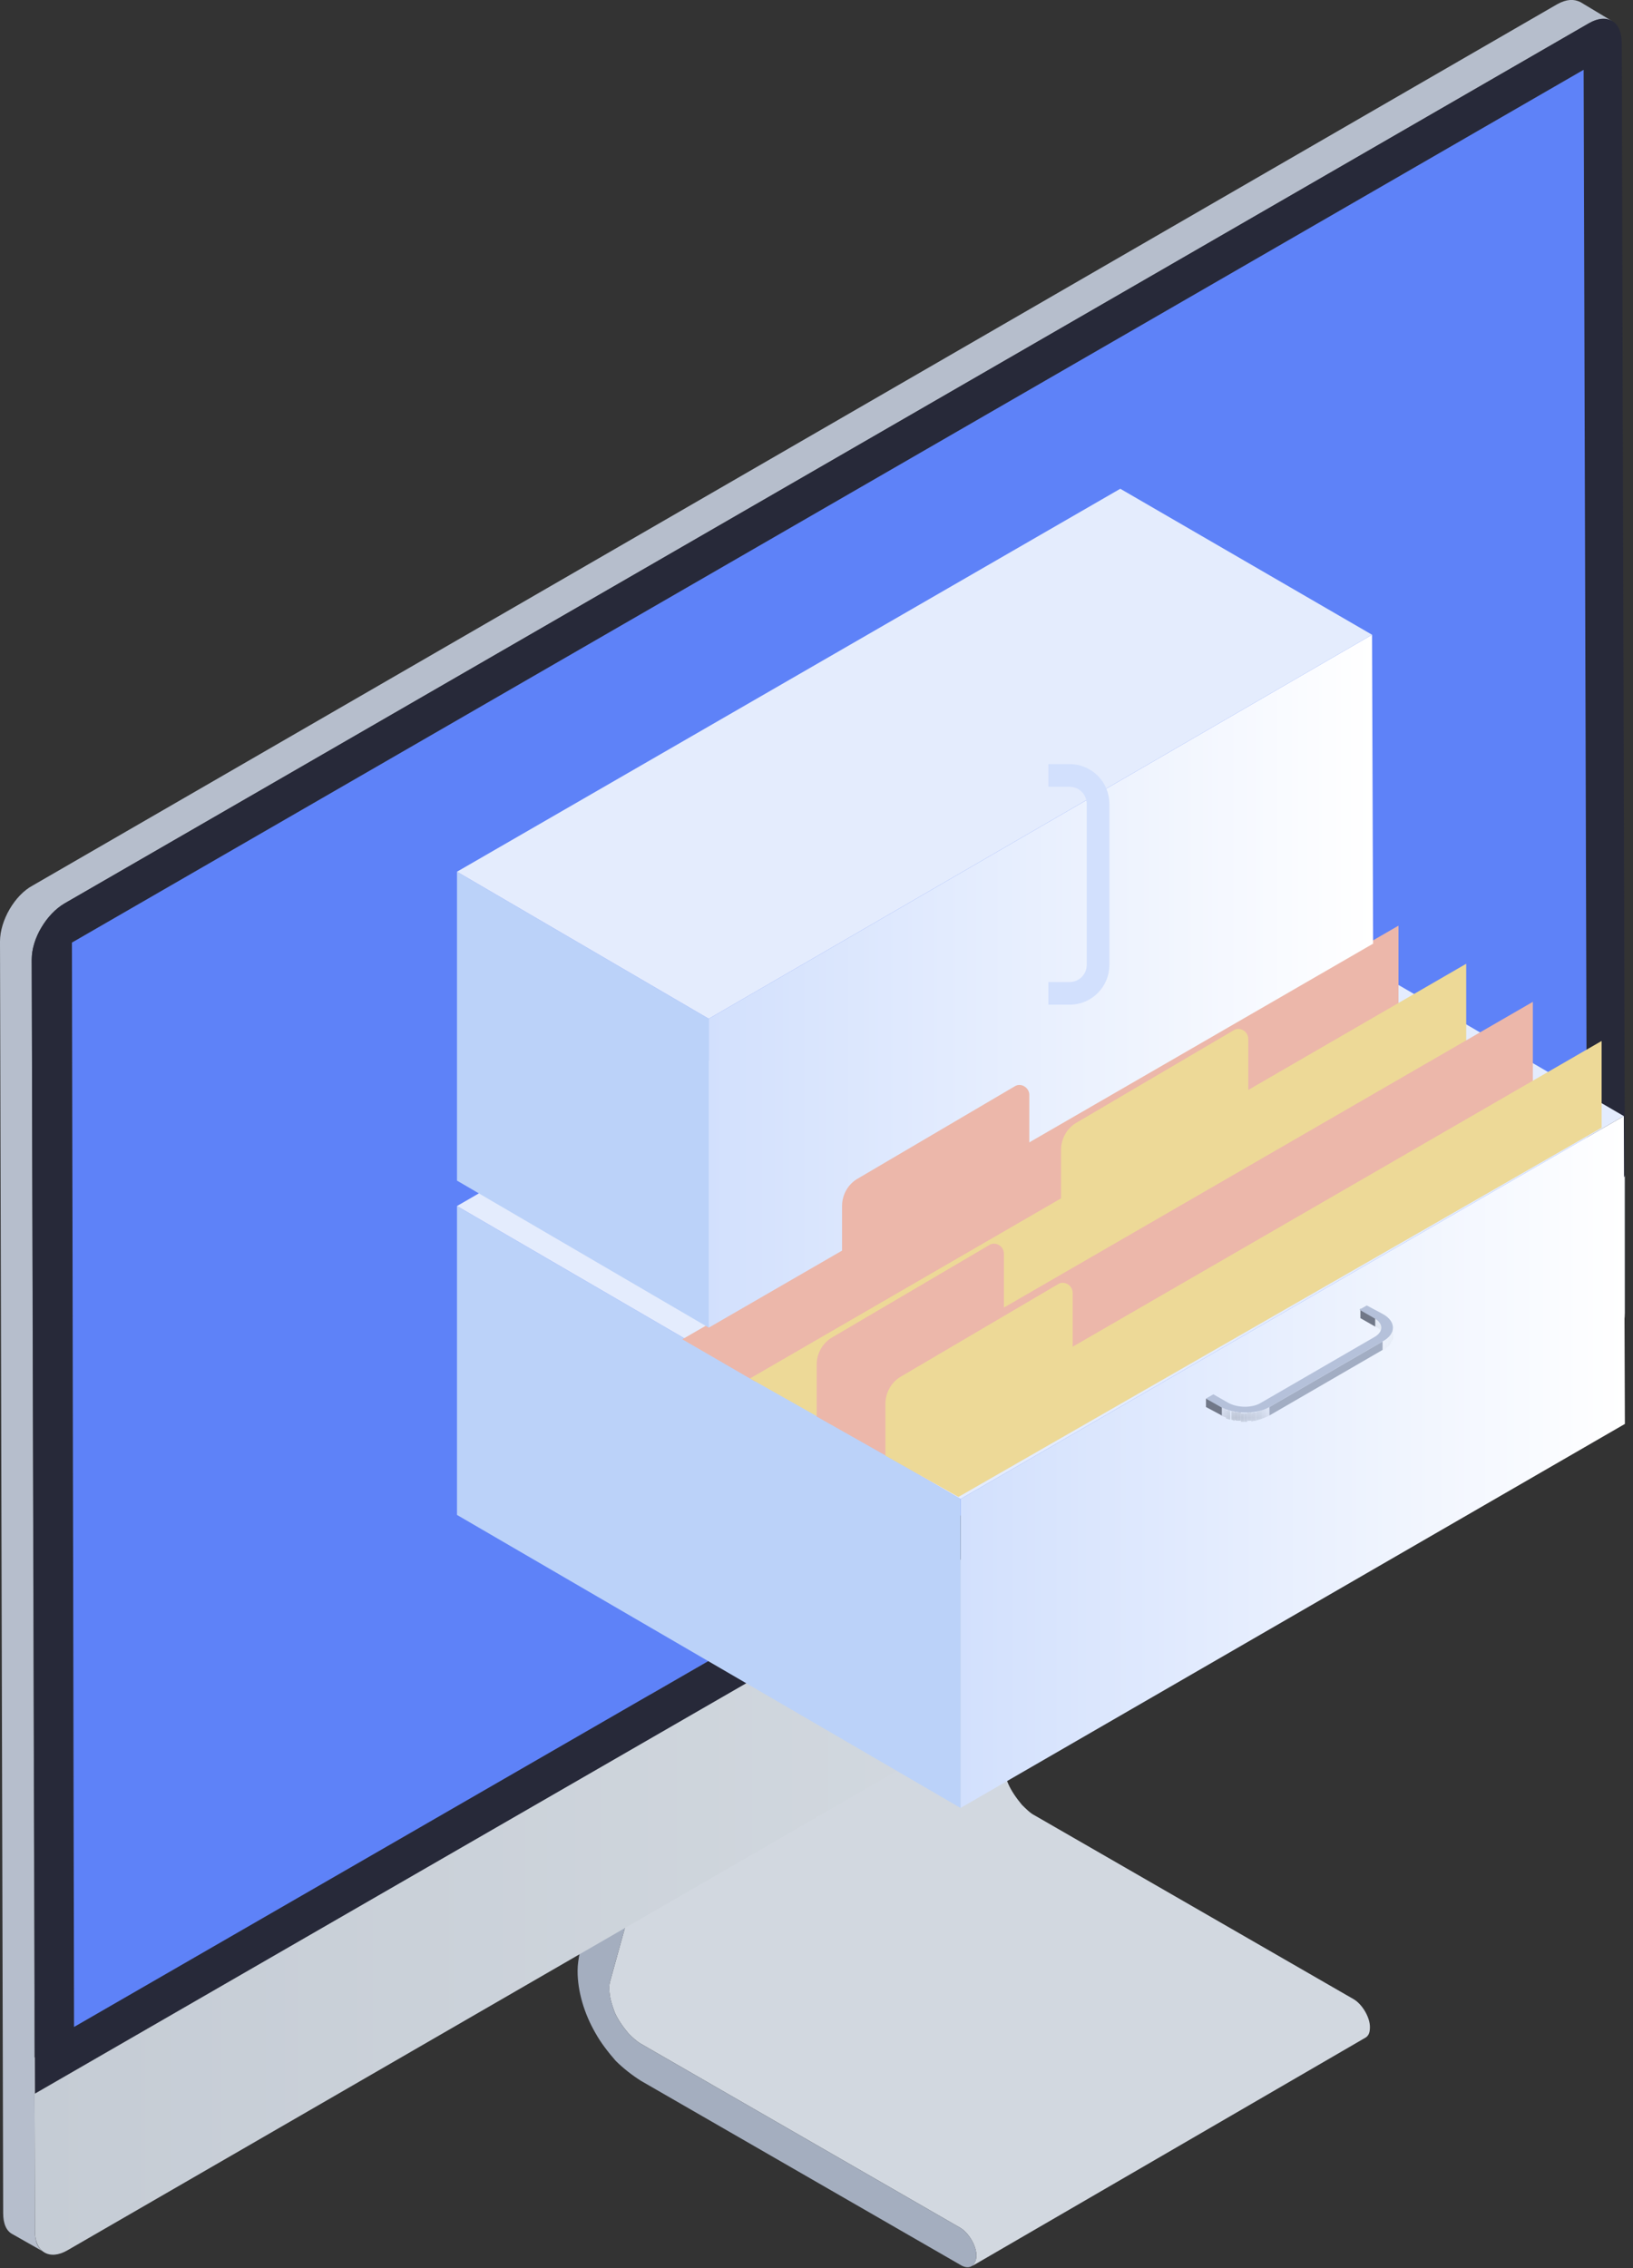 <svg width="72" height="100" viewBox="0 0 72 100" fill="none" xmlns="http://www.w3.org/2000/svg">
<rect x="0" y="0" width="72" height="100" fill="#333333" stroke="none"/>
<g id="Frame" clip-path="url(#clip0_846_834)">
<g id="Group">
<g id="Group_2">
<g id="Group_3">
<g id="Group_4">
<path id="Vector" d="M59.702 88.153L45.616 80.037C45.429 79.944 45.243 79.757 45.056 79.571C44.823 79.291 44.59 78.965 44.45 78.638C44.31 78.312 44.217 77.938 44.217 77.612C44.217 77.472 44.217 77.332 44.263 77.239L49.114 59.702L31.763 69.776L26.912 87.313C26.866 87.453 26.866 87.547 26.866 87.687C26.866 88.013 26.959 88.34 27.099 88.713C27.239 89.039 27.472 89.366 27.705 89.645C27.892 89.832 28.032 89.972 28.265 90.112L42.351 98.228C42.724 98.461 43.05 99.02 43.05 99.44C43.05 99.674 42.957 99.813 42.864 99.907L60.215 89.832C60.355 89.739 60.401 89.599 60.401 89.366C60.401 88.946 60.075 88.386 59.702 88.153Z" fill="#D2D8E0"/>
<g id="Group_5">
<path id="Vector_2" d="M30.55 68.284L47.901 58.209C48.041 58.116 48.228 58.162 48.414 58.256L31.064 68.33C30.877 68.237 30.69 68.237 30.55 68.284Z" fill="white"/>
</g>
<g id="Group_6">
<path id="Vector_3" d="M31.064 68.33L48.414 58.256C48.461 58.302 48.554 58.349 48.601 58.395C48.974 58.722 49.207 59.328 49.114 59.702L31.763 69.776C31.856 69.403 31.623 68.797 31.25 68.47C31.203 68.424 31.157 68.377 31.064 68.33Z" fill="white"/>
</g>
<g id="Group_7">
<path id="Vector_4" d="M31.063 68.33C31.11 68.377 31.203 68.424 31.25 68.47C31.623 68.797 31.856 69.403 31.763 69.776L26.912 87.313C26.866 87.453 26.866 87.547 26.866 87.687C26.866 88.013 26.959 88.34 27.099 88.713C27.239 89.039 27.472 89.366 27.705 89.645C27.892 89.832 28.032 89.972 28.265 90.112L42.351 98.228C42.724 98.461 43.05 99.02 43.05 99.44C43.05 99.907 42.724 100.093 42.351 99.86L28.265 91.744C27.892 91.511 27.472 91.185 27.145 90.858C26.819 90.485 26.493 90.065 26.259 89.645C25.746 88.759 25.466 87.78 25.466 86.894C25.466 86.614 25.513 86.334 25.56 86.101L30.364 68.563C30.457 68.237 30.784 68.19 31.063 68.33Z" fill="#A4AEBF"/>
</g>
</g>
</g>
<g id="Group_8">
<g id="Group_9">
<path id="Vector_5" d="M69.963 50.886L68.563 50.047L68.424 2.285L69.823 3.078L69.963 50.886Z" fill="#363636"/>
</g>
<g id="Group_10">
<path id="Vector_6" d="M3.265 89.366L1.866 88.526L68.564 50.047L69.963 50.886L3.265 89.366Z" fill="#363636"/>
</g>
<g id="Group_11">
<path id="Vector_7" d="M1.539 92.304L0.14 91.511L70.243 51.026L71.642 51.819L1.539 92.304Z" fill="#F1F1F1"/>
</g>
<g id="Group_12">
<path id="Vector_8" d="M3.172 41.558L1.772 40.765L68.424 2.285L69.823 3.078L3.172 41.558Z" fill="#4E4E4E"/>
</g>
<g id="Group_13">
<path id="Vector_9" d="M3.265 89.366L1.866 88.526L1.772 40.765L3.172 41.558L3.265 89.366Z" fill="#4E4E4E"/>
</g>
<g id="Group_14">
<path id="Vector_10" d="M1.399 42.304L1.539 92.304L71.642 51.819V57.883C71.642 58.815 70.989 59.888 70.196 60.355L2.985 99.207C2.192 99.674 1.539 99.3 1.539 98.368L1.399 42.304Z" fill="url(#paint0_linear_846_834)"/>
</g>
<path id="Vector_11" d="M69.683 0.093C69.403 -0.047 69.076 -0.047 68.657 0.187L1.446 39.039C0.653 39.459 0 40.578 0 41.511L0.14 97.575C0.14 98.041 0.28 98.368 0.56 98.507L1.959 99.3C1.679 99.16 1.539 98.834 1.539 98.368L1.399 42.304C1.399 41.371 2.052 40.298 2.845 39.832L70.056 1.026C70.476 0.793 70.802 0.793 71.082 0.933L69.683 0.093Z" fill="#B6BECC"/>
<g id="Group_15">
<path id="Vector_12" d="M70.056 1.026C70.849 0.56 71.502 0.933 71.502 1.866L71.642 51.866L1.539 92.304L1.399 42.304C1.399 41.371 2.052 40.298 2.845 39.832L70.056 1.026ZM69.963 50.886L69.823 3.078L3.172 41.558L3.265 89.366L69.963 50.886Z" fill="#272939"/>
</g>
<g id="Group_16">
<path id="Vector_13" d="M69.823 3.078L69.963 50.886L3.265 89.366L3.172 41.558L69.823 3.078Z" fill="#5E82F8"/>
</g>
</g>
</g>
<g id="Group_17">
<g id="Group_18">
<g id="Group_19">
<g id="Group_20">
<path id="Vector_14" d="M71.595 49.207L71.642 62.78L42.351 79.711V66.091L71.595 49.207Z" fill="url(#paint1_linear_846_834)"/>
</g>
<g id="Group_21">
<path id="Vector_15" d="M42.351 79.711L20.149 66.791V53.172L42.351 66.091V79.711Z" fill="#BBD2F9"/>
</g>
<g id="Group_22">
<path id="Vector_16" d="M42.351 66.091L20.149 53.172L49.394 36.287L71.595 49.207L42.351 66.091Z" fill="#E4ECFD"/>
</g>
</g>
<path id="Vector_17" d="M30.084 59.048L61.66 40.812V44.636L33.302 60.914L30.084 59.048Z" fill="#ECB7AA"/>
<path id="Vector_18" d="M33.069 60.774L64.646 42.491V46.315L36.287 62.593L33.069 60.774Z" fill="#EDD997"/>
<path id="Vector_19" d="M46.782 52.985V50.7C46.782 50.187 47.062 49.72 47.481 49.487L54.384 45.429C54.664 45.242 55.037 45.476 55.037 45.802V48.181L46.782 52.985Z" fill="#EDD997"/>
<path id="Vector_20" d="M36.007 62.453V60.168C36.007 59.655 36.287 59.188 36.707 58.955L43.61 54.897C43.89 54.711 44.263 54.944 44.263 55.27V57.649L67.584 44.17V47.994L39.226 64.272L36.007 62.453Z" fill="#ECB7AA"/>
<path id="Vector_21" d="M39.039 64.179V61.894C39.039 61.381 39.319 60.914 39.739 60.681L46.642 56.623C46.922 56.437 47.295 56.67 47.295 56.996V59.375L70.616 45.895V49.72L42.258 65.998L39.039 64.179Z" fill="#EDD997"/>
</g>
<g id="Group_23">
<g id="Group_24">
<g id="Group_25">
<path id="Vector_22" d="M60.494 27.985L60.541 41.605L31.25 58.535V44.916L60.494 27.985Z" fill="url(#paint2_linear_846_834)"/>
</g>
<g id="Group_26">
<path id="Vector_23" d="M31.25 58.535L20.149 52.052V38.433L31.25 44.916V58.535Z" fill="#BBD2F9"/>
</g>
<g id="Group_27">
<path id="Vector_24" d="M31.25 44.916L20.149 38.433L49.394 21.549L60.494 27.985L31.25 44.916Z" fill="#E4ECFD"/>
</g>
</g>
</g>
<path id="Vector_25" d="M37.127 55.457V53.172C37.127 52.659 37.407 52.192 37.827 51.959L44.73 47.901C45.009 47.715 45.383 47.948 45.383 48.274V50.653L37.127 55.457Z" fill="#ECB7AA"/>
<g id="Group_28">
<g id="Group_29">
<g id="Group_30">
<g id="Group_31">
<path id="Vector_26" d="M60.634 58.116V58.489L59.981 58.116V57.696L60.634 58.116Z" fill="#717888"/>
</g>
<g id="Group_32">
<g id="Clip path group">
<mask id="mask0_846_834" style="mask-type:luminance" maskUnits="userSpaceOnUse" x="60" y="58" width="1" height="1">
<g id="SVGID_5_">
<path id="Vector_27" d="M60.961 58.535V58.909C60.961 58.769 60.867 58.582 60.634 58.489V58.116C60.867 58.209 60.961 58.349 60.961 58.535Z" fill="white"/>
</g>
</mask>
<g mask="url(#mask0_846_834)">
<g id="Group_33">
<path id="Vector_28" d="M60.961 58.535V58.909C60.961 58.769 60.867 58.582 60.634 58.489V58.116C60.867 58.209 60.961 58.349 60.961 58.535Z" fill="#6D7484"/>
</g>
</g>
</g>
</g>
<g id="Group_34">
<g id="Clip path group_2">
<mask id="mask1_846_834" style="mask-type:luminance" maskUnits="userSpaceOnUse" x="61" y="58" width="1" height="2">
<g id="SVGID_7_">
<path id="Vector_29" d="M61.427 58.535V58.909C61.427 59.142 61.287 59.328 61.007 59.515V59.142C61.287 58.955 61.427 58.769 61.427 58.535Z" fill="white"/>
</g>
</mask>
<g mask="url(#mask1_846_834)">
<g id="Group_35">
<path id="Vector_30" d="M61.427 58.629V59.002C61.427 59.048 61.427 59.048 61.381 59.095V58.722C61.381 58.675 61.381 58.675 61.427 58.629Z" fill="#828B9D"/>
<path id="Vector_31" d="M61.381 58.722V59.095C61.381 59.142 61.334 59.142 61.334 59.188V58.815C61.334 58.769 61.381 58.722 61.381 58.722Z" fill="#868FA2"/>
<path id="Vector_32" d="M61.334 58.815V59.188C61.334 59.235 61.287 59.235 61.287 59.282V58.909C61.287 58.862 61.334 58.815 61.334 58.815Z" fill="#8B94A7"/>
<path id="Vector_33" d="M61.287 58.909V59.282C61.241 59.328 61.241 59.328 61.194 59.375V59.002C61.241 58.955 61.241 58.909 61.287 58.909Z" fill="#8F98AC"/>
<path id="Vector_34" d="M61.194 59.002V59.375C61.147 59.422 61.101 59.468 61.007 59.515V59.142C61.054 59.095 61.147 59.048 61.194 59.002Z" fill="#939DB1"/>
</g>
</g>
</g>
</g>
<g id="Group_36">
<path id="Vector_35" d="M60.961 59.142V59.515L55.97 62.407V62.034L60.961 59.142Z" fill="#A2ADC3"/>
</g>
<g id="Group_37">
<path id="Vector_36" d="M53.871 62.034V62.407L53.172 62.034V61.66L53.871 62.034Z" fill="#717888"/>
</g>
<g id="Group_38">
<g id="Clip path group_3">
<mask id="mask2_846_834" style="mask-type:luminance" maskUnits="userSpaceOnUse" x="53" y="62" width="3" height="1">
<g id="SVGID_9_">
<path id="Vector_37" d="M55.97 62.034V62.407C55.41 62.733 54.431 62.733 53.825 62.407V62.034C54.431 62.36 55.41 62.36 55.97 62.034Z" fill="white"/>
</g>
</mask>
<g mask="url(#mask2_846_834)">
<g id="Group_39">
<path id="Vector_38" d="M55.97 62.034V62.407C55.877 62.453 55.783 62.5 55.644 62.547V62.173C55.783 62.127 55.877 62.08 55.97 62.034Z" fill="#97A1B6"/>
<path id="Vector_39" d="M55.644 62.173V62.547C55.55 62.593 55.457 62.593 55.364 62.64V62.267C55.457 62.22 55.55 62.22 55.644 62.173Z" fill="#939DB1"/>
<path id="Vector_40" d="M55.364 62.267V62.64C55.317 62.64 55.224 62.64 55.177 62.687V62.313C55.224 62.267 55.317 62.267 55.364 62.267Z" fill="#8F98AC"/>
<path id="Vector_41" d="M55.177 62.267V62.64C55.13 62.64 55.084 62.64 54.991 62.64V62.267C55.084 62.313 55.13 62.267 55.177 62.267Z" fill="#8B94A7"/>
<path id="Vector_42" d="M54.991 62.313V62.687C54.944 62.687 54.897 62.687 54.851 62.687V62.313C54.897 62.313 54.944 62.313 54.991 62.313Z" fill="#868FA2"/>
<path id="Vector_43" d="M54.851 62.313V62.687C54.804 62.687 54.758 62.687 54.711 62.687V62.313C54.758 62.313 54.804 62.313 54.851 62.313Z" fill="#828B9D"/>
<path id="Vector_44" d="M54.711 62.267V62.64C54.664 62.64 54.617 62.64 54.571 62.64V62.267C54.617 62.267 54.664 62.267 54.711 62.267Z" fill="#7E8698"/>
<path id="Vector_45" d="M54.571 62.267V62.64C54.524 62.64 54.477 62.64 54.431 62.593V62.22C54.477 62.267 54.524 62.267 54.571 62.267Z" fill="#7A8293"/>
<path id="Vector_46" d="M54.431 62.267V62.64C54.384 62.64 54.338 62.593 54.291 62.593V62.22C54.291 62.22 54.338 62.22 54.431 62.267Z" fill="#767D8E"/>
<path id="Vector_47" d="M54.244 62.22V62.593C54.198 62.593 54.104 62.547 54.058 62.547V62.173C54.151 62.173 54.198 62.173 54.244 62.22Z" fill="#717989"/>
<path id="Vector_48" d="M54.058 62.127V62.5C53.965 62.453 53.918 62.453 53.825 62.407V62.034C53.918 62.08 54.011 62.127 54.058 62.127Z" fill="#6D7484"/>
</g>
</g>
</g>
</g>
<g id="Group_40">
<path id="Vector_49" d="M60.961 57.929C61.567 58.256 61.567 58.815 60.961 59.142L55.97 62.034C55.41 62.36 54.431 62.36 53.825 62.034L53.172 61.66L53.498 61.474L54.151 61.847C54.571 62.08 55.224 62.08 55.597 61.847L60.588 58.955C61.007 58.722 61.007 58.349 60.588 58.116L59.935 57.742L60.261 57.556L60.961 57.929Z" fill="#B5C1DA"/>
</g>
</g>
</g>
</g>
<path id="Vector_50" d="M46.222 34.188H47.155C47.855 34.188 48.414 34.748 48.414 35.448V42.537C48.414 43.237 47.855 43.797 47.155 43.797H46.222" stroke="#D2E0FD" stroke-miterlimit="10"/>
</g>
</g>
</g>
<defs>
<linearGradient id="paint0_linear_846_834" x1="1.393" y1="70.86" x2="71.665" y2="70.86" gradientUnits="userSpaceOnUse">
<stop stop-color="#C5CCD5"/>
<stop offset="1" stop-color="#DBE1E6"/>
</linearGradient>
<linearGradient id="paint1_linear_846_834" x1="42.334" y1="64.444" x2="71.647" y2="64.444" gradientUnits="userSpaceOnUse">
<stop stop-color="#D2E0FD"/>
<stop offset="1" stop-color="white"/>
</linearGradient>
<linearGradient id="paint2_linear_846_834" x1="31.233" y1="43.261" x2="60.546" y2="43.261" gradientUnits="userSpaceOnUse">
<stop stop-color="#D2E0FD"/>
<stop offset="1" stop-color="white"/>
</linearGradient>
<clipPath id="clip0_846_834">
<rect width="71.642" height="100" fill="white"/>
</clipPath>
</defs>
</svg>
